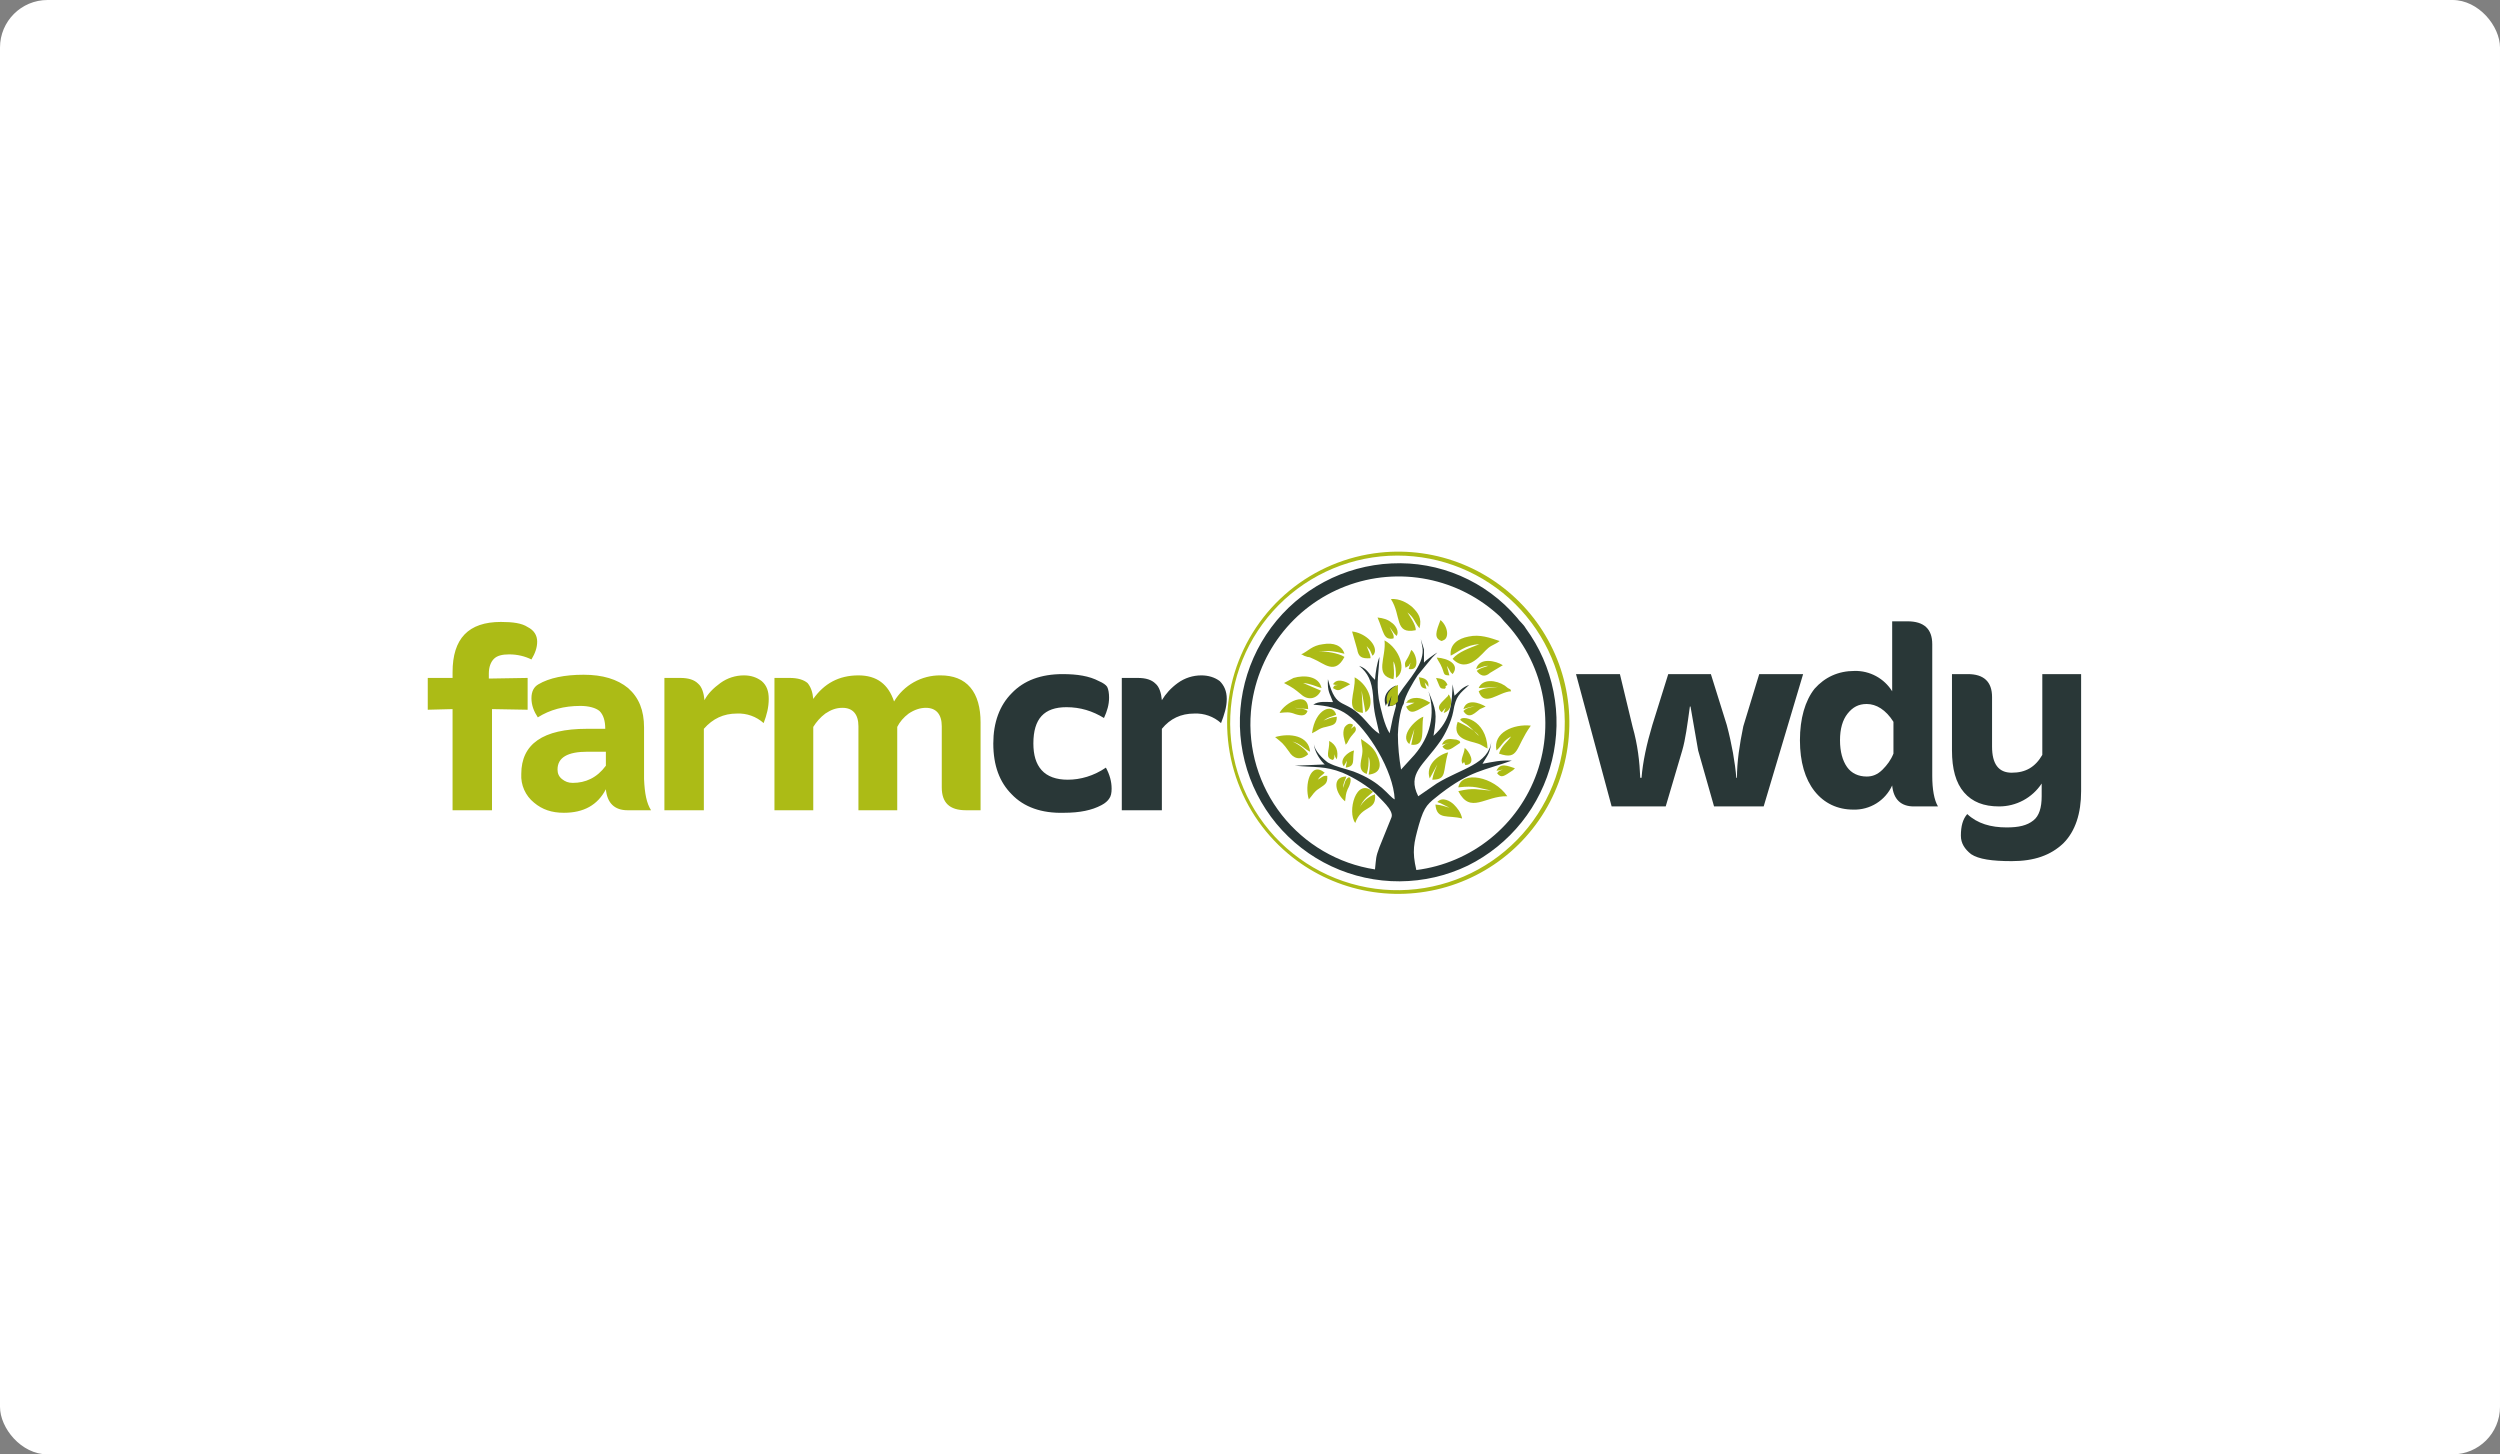 <svg width="263" height="153" viewBox="0 0 263 153" fill="none" xmlns="http://www.w3.org/2000/svg">
<rect x="0" y="0" width="263" height="153" fill="#808080" stroke="none"/>
<rect width="263" height="153" rx="5" fill="white"/>
<g clip-path="url(#clip0_3_262)">
<path fill-rule="evenodd" clip-rule="evenodd" d="M145.184 58.134C141.677 58.508 138.358 59.904 135.638 62.148C132.918 64.393 130.917 67.387 129.883 70.758C128.85 74.13 128.829 77.731 129.824 81.114C130.819 84.497 132.786 87.513 135.48 89.788C137.755 91.71 140.471 93.036 143.384 93.65C146.298 94.264 149.318 94.145 152.174 93.305C155.031 92.465 157.634 90.93 159.752 88.837C161.869 86.743 163.434 84.157 164.307 81.311C165.179 78.464 165.332 75.445 164.752 72.525C164.172 69.605 162.876 66.874 160.981 64.577C159.086 62.281 156.651 60.49 153.894 59.365C151.137 58.241 148.144 57.818 145.184 58.134ZM145.251 58.535C149.876 58.07 154.498 59.453 158.107 62.383C161.717 65.312 164.02 69.551 164.515 74.174C165.01 78.796 163.656 83.427 160.749 87.054C157.842 90.682 153.618 93.012 148.998 93.536C146.693 93.798 144.358 93.601 142.128 92.957C139.899 92.312 137.819 91.234 136.008 89.782C134.197 88.331 132.691 86.536 131.576 84.5C130.462 82.465 129.761 80.229 129.514 77.921C129.266 75.614 129.478 73.28 130.136 71.055C130.795 68.83 131.887 66.756 133.349 64.955C134.812 63.153 136.616 61.658 138.659 60.556C140.702 59.455 142.942 58.768 145.251 58.535Z" fill="#ACBB16"/>
<path fill-rule="evenodd" clip-rule="evenodd" d="M146.388 59.272C143.911 59.386 141.489 60.051 139.3 61.217C137.11 62.383 135.207 64.021 133.729 66.013C132.251 68.005 131.234 70.301 130.752 72.734C130.27 75.167 130.335 77.677 130.943 80.082C131.55 82.487 132.685 84.727 134.265 86.64C135.845 88.552 137.83 90.089 140.077 91.14C142.324 92.191 144.777 92.729 147.257 92.715C149.738 92.701 152.184 92.136 154.419 91.06C156.611 89.972 158.539 88.418 160.068 86.506C161.597 84.595 162.69 82.373 163.27 79.995C163.85 77.618 163.903 75.142 163.427 72.741C162.95 70.341 161.954 68.073 160.509 66.098C160.242 65.629 159.907 65.428 159.572 64.96C157.957 63.066 155.928 61.568 153.642 60.582C151.356 59.596 148.875 59.147 146.388 59.272ZM146.79 74.061C146.857 74.195 146.857 73.995 146.857 74.262L146.522 75.534L146.188 77.14C145.652 76.337 145.251 74.597 145.05 73.526C144.782 71.719 145.05 70.782 145.117 69.109C144.849 69.778 144.715 70.715 144.648 71.518C143.979 70.916 143.912 70.381 142.975 70.046C143.912 70.782 144.314 71.652 144.448 73.192C144.515 75.065 144.782 75.601 145.117 77.207C144.515 76.805 144.18 76.404 143.712 75.868C141.369 73.192 140.633 74.998 139.696 71.451C139.629 72.79 139.897 72.924 140.232 73.861C139.495 73.861 138.759 73.727 138.157 74.128C139.696 74.262 140.767 74.463 141.771 75.199C143.912 76.738 146.589 81.088 146.723 84.1C146.054 83.765 145.385 82.293 142.373 81.155C141.369 80.821 140.566 80.687 139.696 80.218C139.228 79.884 138.224 78.947 138.224 78.211C138.224 79.081 139.027 80.151 139.362 80.419L136.216 80.553C138.358 80.754 139.362 80.553 141.235 81.289C142.507 81.825 143.979 82.761 144.715 83.498C145.184 84.033 146.656 85.238 146.388 85.974L145.117 89.119C144.715 90.19 144.782 90.257 144.648 91.462C140.774 90.865 137.272 88.819 134.849 85.738C132.426 82.656 131.264 78.77 131.598 74.865C131.856 71.947 132.93 69.161 134.697 66.826C136.464 64.49 138.853 62.7 141.591 61.659C144.329 60.618 147.304 60.37 150.176 60.942C153.049 61.514 155.702 62.883 157.832 64.893L158.234 65.362C160.23 67.436 161.609 70.025 162.219 72.838C162.828 75.651 162.644 78.579 161.686 81.293C160.728 84.008 159.034 86.402 156.793 88.21C154.553 90.017 151.854 91.166 148.998 91.528C148.53 89.521 148.731 88.718 149.266 86.777C149.868 84.702 150.203 84.568 151.542 83.498C154.687 81.088 156.025 81.088 159.037 80.018C157.899 79.951 157.029 80.151 155.958 80.352C156.494 79.415 156.762 79.281 156.895 77.943C156.628 80.419 153.75 80.821 151.14 82.427L149.199 83.765C147.995 81.356 149.735 80.553 151.542 77.943C152.01 77.274 152.679 75.935 152.88 74.865C153.148 73.192 153.549 72.991 154.553 72.054C153.75 72.322 153.482 72.79 153.014 73.192L152.813 71.987C152.746 73.928 152.679 75.735 150.805 77.408C151.207 74.931 151.073 74.731 150.27 72.723C151.073 75.199 150.404 77.541 148.798 79.415L147.392 80.955C147.192 79.817 147.058 78.478 147.058 77.274C147.058 76.671 147.258 74.664 147.66 74.061C147.794 73.192 148.731 71.652 149.132 71.05L150.672 69.176L151.207 68.641C150.872 68.841 150.002 69.444 149.802 69.712V68.306L149.467 67.235C149.601 67.972 149.802 68.373 149.534 69.31C148.998 71.05 146.924 72.79 146.857 73.861V72.121C146.121 72.388 145.385 73.192 145.786 74.262L146.188 73.325L145.987 74.329C146.589 74.195 146.522 74.262 146.79 74.061Z" fill="#293737"/>
<path fill-rule="evenodd" clip-rule="evenodd" d="M152.612 68.975C153.348 68.641 154.151 67.838 155.624 67.771C154.62 68.172 153.415 68.574 152.813 69.31C154.419 70.983 155.958 68.641 156.561 68.172C156.962 67.838 157.364 67.771 157.765 67.436C156.761 67.102 155.691 66.7 154.486 66.968C153.415 67.168 152.478 67.771 152.612 68.975ZM153.415 82.829C155.222 82.628 155.423 82.895 156.895 83.163C155.423 83.096 155.088 82.829 153.415 83.23C154.687 85.706 156.226 83.698 158.568 83.765C157.163 81.691 153.75 81.022 153.415 82.829ZM136.885 68.841L137.086 68.909L137.153 68.975L137.555 69.109C137.822 69.109 137.956 69.243 138.157 69.31C139.295 69.778 140.432 71.05 141.436 69.109C140.834 68.708 139.495 68.507 138.692 68.507C139.964 68.44 140.365 68.507 141.436 68.775C141.168 67.905 140.298 67.57 139.161 67.771C138.023 67.905 137.621 68.507 136.885 68.841ZM157.431 78.947C158.033 78.412 158.1 77.943 158.97 77.475C158.635 78.01 157.899 78.478 157.698 79.281C159.84 80.018 159.371 78.679 161.044 76.337C159.238 76.136 157.029 77.073 157.431 78.947ZM148.931 66.299C148.998 65.763 148.262 64.759 148.061 64.425C148.731 64.96 148.798 65.362 149.132 65.83L149.333 66.098C149.601 65.027 149.199 64.492 148.597 63.889C148.061 63.421 147.258 62.952 146.321 63.019C147.459 64.759 146.656 66.767 148.931 66.299ZM153.616 75.735C154.285 76.337 154.018 75.802 155.557 77.408C155.423 77.006 154.018 76.203 153.348 75.935C152.679 77.809 154.687 77.943 155.423 78.211C155.891 78.345 156.159 78.612 156.494 78.746C156.36 75.601 153.683 75.199 153.616 75.735ZM146.589 71.451C146.723 70.782 146.589 70.18 146.589 69.578L146.656 69.712C146.79 70.046 146.857 70.381 146.857 71.318C148.061 70.582 147.258 68.239 145.652 67.369C145.853 69.176 144.515 71.05 146.589 71.451ZM135.078 71.853C136.082 72.388 136.149 72.455 136.885 73.058C137.621 73.727 138.558 73.526 138.96 72.656L137.086 71.853C137.889 71.92 138.358 72.188 139.027 72.388C138.759 71.117 137.22 70.983 136.082 71.318L135.078 71.853ZM134.141 77.541C134.878 78.144 134.945 78.144 135.614 79.081C136.015 79.75 136.751 80.085 137.621 79.349C137.421 78.88 136.484 78.211 135.948 78.01C136.818 78.211 137.22 78.813 137.822 79.081C137.688 77.408 135.748 77.073 134.141 77.541ZM142.574 86.576C143.243 84.635 144.849 85.371 144.648 83.565C143.979 83.765 143.243 84.435 143.042 84.97C143.377 84.033 144.113 83.632 144.448 83.297C142.641 81.691 141.704 85.439 142.574 86.576ZM143.778 81.423C143.979 80.687 143.979 80.486 143.979 79.616C144.18 80.151 144.113 80.888 143.979 81.49C145.251 81.356 145.385 80.486 144.849 79.415C144.515 78.612 143.778 78.144 143.176 77.742C143.243 78.545 143.444 78.746 143.243 79.683C143.042 80.62 143.042 81.155 143.778 81.423ZM143.377 74.999L143.243 72.656L143.645 74.931C144.715 74.262 144.113 72.121 142.507 71.251C142.641 72.924 141.369 74.798 143.377 74.999ZM155.557 72.388L157.631 72.255C156.895 72.388 156.092 72.322 155.557 72.723C156.159 74.463 157.631 72.79 158.97 72.723C158.836 72.388 158.97 72.589 158.635 72.388L158.301 72.121C157.364 71.519 155.958 71.385 155.557 72.388ZM144.18 69.243C144.18 68.775 143.912 68.44 143.778 67.972L144.113 68.373L144.381 68.975C144.381 68.975 144.581 68.909 144.648 68.507C144.715 67.637 143.511 66.566 142.239 66.432L142.775 68.306C142.908 69.109 143.243 69.31 144.18 69.243ZM137.688 84.1C138.157 83.565 138.224 83.297 138.759 82.962C139.295 82.561 139.696 82.494 139.629 81.624C139.161 81.557 139.027 81.825 138.625 82.025C138.893 81.624 139.094 81.557 139.361 81.289C137.822 80.018 137.22 82.628 137.688 84.1ZM138.023 77.14C138.625 76.872 138.759 76.605 139.495 76.471C140.231 76.27 140.633 76.27 140.633 75.4C139.897 75.467 139.83 75.601 139.228 75.802C139.83 75.4 139.897 75.467 140.566 75.199C140.231 73.928 138.358 74.53 138.023 77.14ZM150.404 81.891L151.207 80.419C151.006 80.955 150.805 81.289 150.671 82.025C152.278 82.025 151.742 81.155 152.345 79.148C151.274 79.415 149.935 80.486 150.404 81.891ZM148.262 78.278L148.798 76.671L148.463 78.345C150.069 78.545 149.467 76.739 149.735 75.4C148.931 75.668 147.191 77.408 148.262 78.278ZM151.207 84.368L151.341 84.435L151.541 84.501L152.478 84.97C151.943 84.836 151.742 84.702 151.006 84.635C151.14 86.308 152.345 85.706 153.817 86.108C153.683 85.439 153.281 84.97 152.947 84.635C152.612 84.301 151.742 83.765 151.207 84.368ZM134.61 74.999C135.346 74.931 135.614 74.865 136.283 75.132C136.952 75.333 137.354 75.333 137.555 74.798C137.086 74.463 136.751 74.597 136.216 74.463L137.621 74.597C137.621 72.589 135.145 73.928 134.61 74.999ZM146.589 67.168C146.723 66.834 146.388 66.432 146.188 65.964C146.388 66.231 146.656 66.7 146.924 66.901C147.258 66.365 146.723 65.696 146.388 65.495C145.987 65.161 145.518 65.027 144.916 64.96C145.585 66.499 145.518 67.369 146.589 67.168ZM155.289 70.381C155.825 70.247 156.025 70.046 156.561 70.046C156.159 70.18 155.624 70.314 155.356 70.582C155.691 71.05 156.159 71.318 156.761 70.782L158.1 69.979C157.364 69.511 155.624 69.109 155.289 70.381ZM141.503 84.301C141.57 83.765 141.57 83.498 141.771 83.029C142.44 81.825 141.905 81.356 141.503 82.226L141.302 82.895C141.302 82.293 141.503 82.159 141.637 81.691C140.031 81.691 140.499 83.498 141.503 84.301ZM147.861 73.928H148.798L147.928 74.329C148.396 75.4 149.132 74.664 150.203 74.129L150.471 73.928C150.069 73.727 149.333 73.192 148.396 73.526L148.061 73.727V73.794L147.995 73.861L147.861 73.928ZM153.951 74.597C154.352 74.463 154.687 74.329 155.155 74.329C154.687 74.396 154.285 74.463 153.951 74.798C154.553 75.802 155.289 74.865 155.691 74.597L156.293 74.329C155.624 73.928 154.285 73.459 153.951 74.597ZM146.79 74.061L147.058 73.794V72.054C146.321 72.322 145.585 73.125 145.987 74.129L146.388 73.192L146.188 74.262C146.589 74.195 146.522 74.262 146.79 74.061ZM152.478 71.05L152.211 70.046L152.345 70.247L152.612 70.715L152.813 70.916C153.616 69.912 152.345 69.243 151.14 69.176L151.274 69.444C152.144 70.782 151.608 71.05 152.478 71.05ZM151.675 67.436L151.809 67.369C152.478 67.168 152.345 65.897 151.541 65.228C151.073 66.432 150.805 67.168 151.675 67.436ZM141.57 78.345C141.905 78.01 141.771 77.876 142.306 77.274C142.44 77.073 142.641 77.006 142.641 76.671C142.507 76.203 142.44 76.471 142.105 76.671C142.306 76.337 142.507 76.203 142.038 76.136C141.771 76.136 141.57 76.337 141.436 76.538C141.168 77.207 141.436 77.809 141.57 78.345ZM147.861 70.247L148.195 70.046L148.396 69.712L148.195 70.381C149.467 70.648 148.998 68.708 148.463 68.373C147.995 69.712 147.66 69.444 147.861 70.247ZM151.675 74.931L152.077 74.463L151.876 74.999C152.679 74.798 152.88 73.727 152.411 73.058L152.345 73.125C152.278 73.459 152.345 73.125 152.278 73.258C151.742 73.861 150.939 74.329 151.675 74.931ZM151.675 78.345L152.478 78.144C152.077 78.278 152.077 78.211 151.742 78.545C152.01 78.88 152.278 79.014 152.813 78.679L153.616 78.144L153.549 77.943L153.215 77.809L152.612 77.742C152.077 77.742 151.876 77.943 151.675 78.345ZM157.431 81.088L158.1 80.955C157.832 81.088 157.698 81.022 157.498 81.356C157.966 81.891 158.167 81.691 159.171 81.022L159.371 80.821C158.702 80.62 157.832 80.151 157.431 81.088ZM141.369 80.62L141.704 80.018L141.57 80.754C142.641 80.62 142.239 79.951 142.44 78.947C141.838 79.081 140.834 79.884 141.369 80.62ZM140.231 79.951C140.432 79.683 140.365 79.683 140.365 79.349L140.432 79.549L140.499 79.683L140.633 79.884C140.834 79.014 140.566 78.345 139.83 77.943C139.897 78.947 139.295 79.75 140.231 79.951ZM153.884 80.352L154.018 80.151L154.151 80.486C155.423 80.419 154.486 78.947 154.085 78.679C154.018 79.415 153.549 79.951 153.884 80.352ZM140.231 71.987L140.499 72.054H140.767C140.298 72.121 140.365 72.121 140.231 72.388C140.566 72.589 140.767 72.723 141.168 72.455L142.038 71.987C141.503 71.652 140.633 71.318 140.231 71.987ZM152.01 72.455C152.278 72.054 151.943 72.388 152.077 72.188L152.278 72.054C152.077 71.519 151.675 71.385 151.073 71.318C151.541 72.388 151.408 72.455 152.01 72.455ZM150.069 72.455L149.868 71.786L150.27 72.255C150.337 71.585 149.935 71.318 149.266 71.251C149.467 71.987 149.333 72.388 150.069 72.455ZM45 74.664V71.318H47.61V70.715C47.61 67.168 49.283 65.428 52.696 65.428C53.968 65.428 54.905 65.562 55.507 65.964C56.176 66.299 56.511 66.834 56.511 67.503C56.511 68.105 56.31 68.708 55.908 69.377C55.239 69.042 54.436 68.841 53.566 68.841C52.83 68.841 52.295 68.975 51.96 69.31C51.625 69.645 51.425 70.18 51.425 70.849V71.385L55.507 71.318V74.664L51.759 74.597V85.238H47.61V74.597L45 74.664ZM68.49 85.238H66.014C64.675 85.238 63.872 84.501 63.738 83.029C62.868 84.702 61.396 85.505 59.322 85.505C58.05 85.505 57.046 85.171 56.176 84.435C55.73 84.075 55.376 83.614 55.144 83.09C54.911 82.567 54.806 81.995 54.838 81.423C54.838 78.278 57.113 76.671 61.731 76.671H63.672C63.672 75.802 63.471 75.199 63.069 74.798C62.668 74.463 61.931 74.262 61.062 74.262C59.322 74.262 57.849 74.664 56.578 75.467C56.176 74.865 55.908 74.195 55.908 73.459C55.908 72.723 56.176 72.255 56.645 71.987C57.782 71.318 59.388 70.983 61.396 70.983C63.404 70.983 64.943 71.451 66.081 72.388C67.218 73.392 67.754 74.731 67.754 76.538V81.959C67.821 83.498 68.022 84.501 68.49 85.238ZM60.258 82.36C61.597 82.36 62.801 81.825 63.738 80.553V79.081H61.798C59.723 79.081 58.652 79.683 58.652 80.955C58.652 81.356 58.786 81.691 59.121 81.959C59.455 82.226 59.79 82.36 60.258 82.36ZM74.112 73.66C74.446 72.991 75.048 72.388 75.785 71.853C76.521 71.318 77.391 71.05 78.261 71.05C78.997 71.05 79.599 71.251 80.135 71.652C80.67 72.121 80.871 72.723 80.871 73.526C80.871 74.396 80.67 75.199 80.335 76.069C79.566 75.38 78.557 75.019 77.525 75.065C76.119 75.065 74.981 75.601 74.045 76.671V85.238H69.895V71.318H71.568C72.438 71.318 73.041 71.519 73.442 71.92C73.844 72.255 74.045 72.924 74.112 73.66ZM99.074 82.829V76.404C99.074 75.132 98.472 74.463 97.401 74.463C96.798 74.463 96.196 74.664 95.594 75.065C95.058 75.467 94.657 75.935 94.389 76.471V85.238H90.307V76.404C90.307 75.132 89.705 74.463 88.634 74.463C87.965 74.463 87.429 74.664 86.827 75.065C86.291 75.467 85.89 75.935 85.555 76.471V85.238H81.473V71.318H83.079C83.949 71.318 84.552 71.519 84.953 71.853C85.288 72.255 85.488 72.79 85.555 73.526C86.693 71.92 88.232 71.05 90.307 71.05C92.248 71.05 93.452 71.987 94.055 73.794C94.558 72.949 95.274 72.251 96.131 71.77C96.988 71.288 97.957 71.04 98.94 71.05C100.278 71.05 101.349 71.451 102.085 72.322C102.821 73.192 103.156 74.463 103.156 76.002V85.238H101.617C99.877 85.238 99.074 84.435 99.074 82.829Z" fill="#ACBB16"/>
<path fill-rule="evenodd" clip-rule="evenodd" d="M106.435 83.565C105.164 82.293 104.495 80.553 104.495 78.211C104.495 76.002 105.164 74.195 106.435 72.924C107.707 71.585 109.514 70.916 111.789 70.916C113.328 70.916 114.6 71.117 115.604 71.652C116.072 71.853 116.34 72.054 116.474 72.255C116.608 72.522 116.675 72.924 116.675 73.392C116.675 74.128 116.474 74.798 116.139 75.534C114.935 74.798 113.663 74.396 112.191 74.396C109.848 74.396 108.711 75.601 108.711 78.211C108.711 79.415 108.978 80.352 109.581 81.022C110.183 81.691 111.12 82.025 112.325 82.025C113.663 82.025 115.068 81.624 116.34 80.754C116.742 81.49 116.942 82.226 116.942 82.962C116.942 83.431 116.875 83.765 116.675 84.033C116.541 84.234 116.273 84.501 115.872 84.702C114.868 85.238 113.596 85.505 111.923 85.505C109.581 85.572 107.707 84.903 106.435 83.565ZM122.229 73.66C122.631 72.991 123.166 72.388 123.902 71.853C124.638 71.318 125.508 71.05 126.378 71.05C127.115 71.05 127.784 71.251 128.319 71.652C128.788 72.121 129.055 72.723 129.055 73.526C129.055 74.396 128.788 75.199 128.453 76.069C127.684 75.38 126.674 75.019 125.642 75.065C124.237 75.065 123.099 75.601 122.229 76.671V85.238H118.013V71.318H119.686C120.556 71.318 121.158 71.518 121.56 71.92C121.962 72.255 122.162 72.924 122.229 73.66ZM176.972 78.947L175.232 84.836H169.544L165.796 70.916H170.414L171.752 76.471C172.288 78.345 172.488 80.151 172.555 81.825H172.689C172.823 80.151 173.225 78.278 173.827 76.27L175.5 70.916H179.984L181.657 76.27C182.192 78.278 182.527 80.218 182.661 81.825H182.728C182.728 80.151 182.995 78.345 183.397 76.404L185.07 70.916H189.688L185.538 84.836H180.318L178.645 78.947L177.842 74.329H177.775C177.508 76.27 177.307 77.809 176.972 78.947ZM199.191 79.281V75.935C198.388 74.664 197.384 74.061 196.38 74.061C195.51 74.061 194.908 74.396 194.372 75.065C193.837 75.735 193.569 76.671 193.569 77.876C193.569 79.081 193.837 80.018 194.305 80.687C194.774 81.356 195.51 81.691 196.38 81.691C196.982 81.691 197.518 81.49 198.053 80.955C198.522 80.486 198.923 79.951 199.191 79.281ZM203.273 67.771V81.624C203.273 83.029 203.474 84.167 203.875 84.836H201.332C199.994 84.836 199.191 84.1 199.057 82.628C198.702 83.406 198.125 84.062 197.399 84.515C196.673 84.967 195.83 85.195 194.975 85.171C193.302 85.171 191.896 84.501 190.892 83.23C189.888 81.958 189.353 80.151 189.353 77.876C189.353 75.601 189.888 73.727 190.892 72.455C191.963 71.251 193.368 70.582 195.108 70.582C195.896 70.566 196.673 70.756 197.365 71.131C198.057 71.507 198.64 72.055 199.057 72.723V65.362H200.663C202.403 65.362 203.273 66.165 203.273 67.771ZM218.933 70.916V83.23C218.933 85.572 218.331 87.446 217.059 88.718C215.721 89.989 213.981 90.591 211.638 90.591C209.564 90.591 208.158 90.391 207.355 89.855C206.686 89.32 206.285 88.718 206.285 87.915C206.285 86.911 206.485 86.175 206.954 85.639C208.025 86.643 209.43 87.045 211.103 87.045C212.375 87.045 213.245 86.844 213.914 86.308C214.516 85.84 214.784 84.97 214.784 83.765V82.427C214.295 83.169 213.629 83.778 212.847 84.198C212.064 84.619 211.189 84.838 210.3 84.836C208.694 84.836 207.489 84.368 206.619 83.364C205.749 82.36 205.348 80.888 205.348 78.947V70.916H207.021C208.694 70.916 209.564 71.719 209.564 73.325V78.545C209.564 80.352 210.233 81.289 211.638 81.289C213.111 81.289 214.115 80.687 214.851 79.415V70.916H218.933Z" fill="#293737"/>
</g>
<defs>
<clipPath id="clip0_3_262">
<rect width="174" height="36.139" fill="white" transform="translate(45 58)"/>
</clipPath>
</defs>
</svg>
